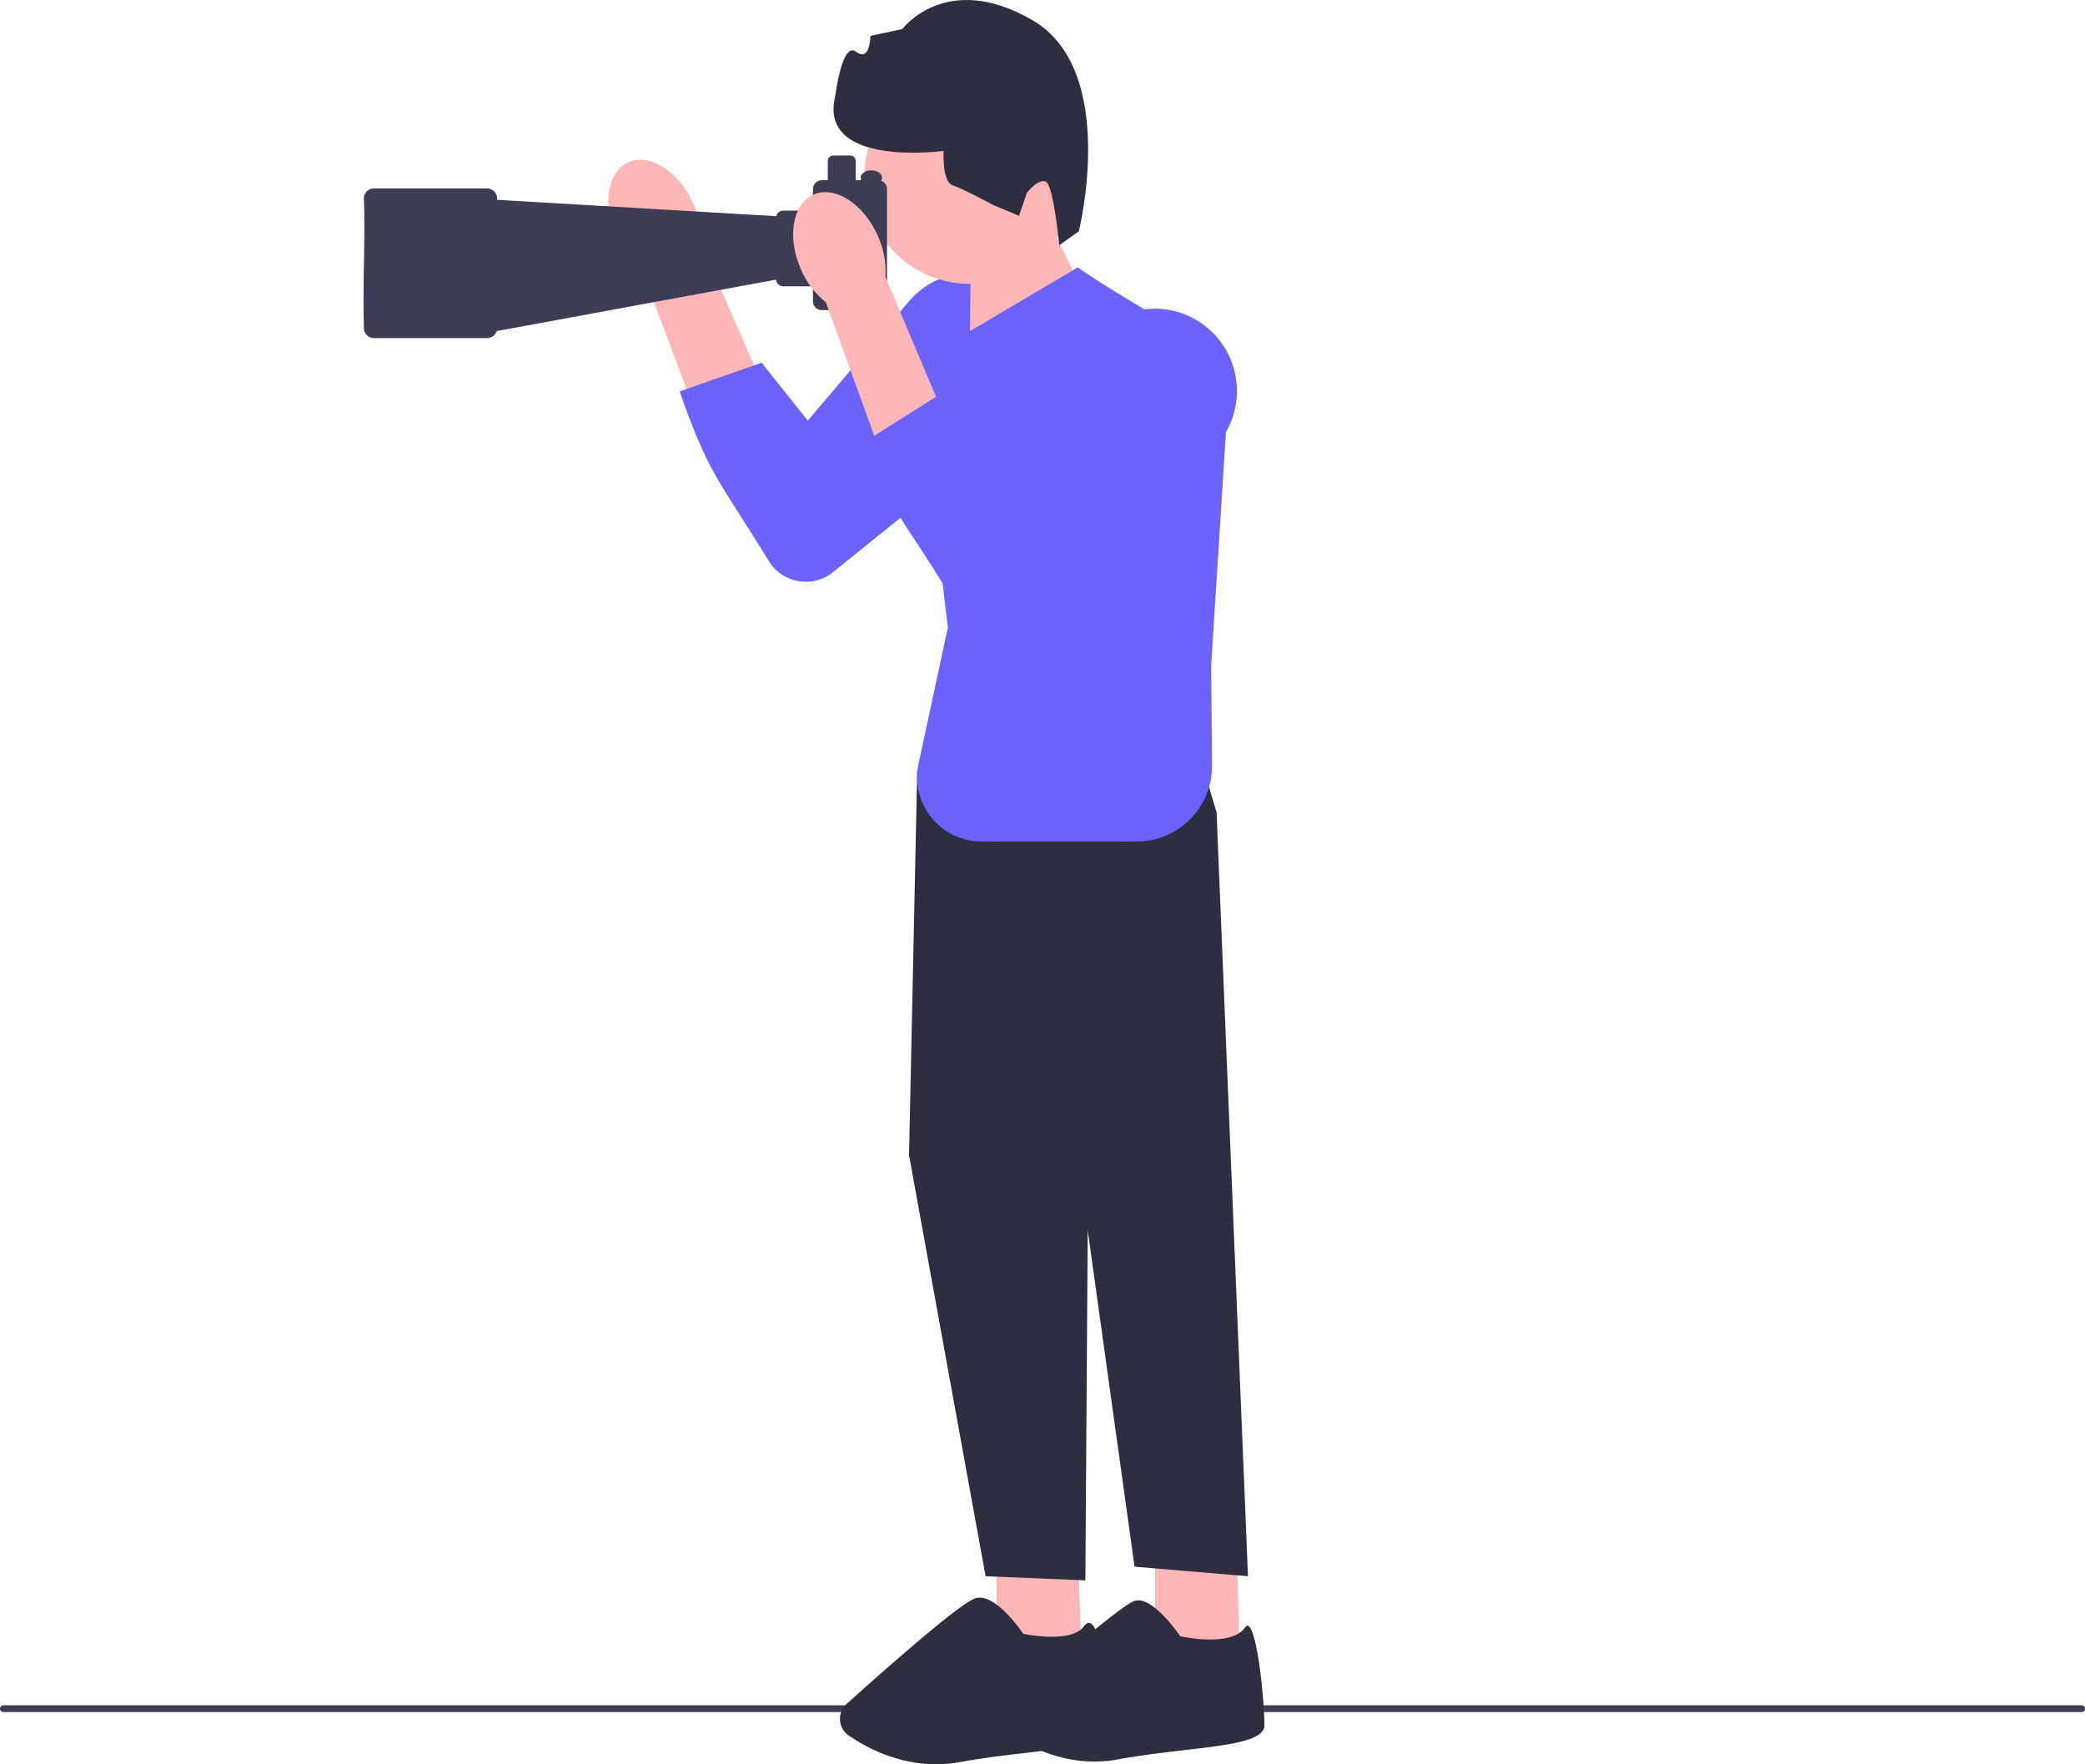 <?xml version="1.0" encoding="UTF-8"?><svg id="uuid-b539d9b7-0d68-40e8-9eaf-b6048bcecd0f" xmlns="http://www.w3.org/2000/svg" width="731.67" height="619.096" viewBox="0 0 731.67 619.096"><path d="m0,599.583c0,.66.53,1.19,1.19,1.19h729.29c.66,0,1.19-.53,1.19-1.19,0-.66-.53-1.19-1.19-1.19H1.19c-.66,0-1.19.53-1.19,1.19Z" fill="#3f3d56"/><g><polygon points="405.333 539.68 405.333 579.008 435.069 579.967 433.83 539.68 405.333 539.68" fill="#ffb6b6"/><path d="m399.448,561.563c-.402,0-.795.052-1.177.16-5.367,1.533-36.431,29.268-45.824,37.731-1.161,1.045-1.777,2.539-1.692,4.096.084,1.551.856,2.961,2.116,3.868,7.124,5.131,21.717,13.246,39.425,9.967,8.145-1.509,16.365-2.458,23.617-3.295,15.526-1.793,27.789-3.208,27.789-8.704,0-9.325-2.565-33.903-5.783-34.935-.292-.089-.63.137-1.02.682-4.924,6.893-21.839,3.225-22.557,3.067l-.188-.042-.107-.16c-.088-.132-8.37-12.435-14.598-12.435v0Z" fill="#2f2e41"/><polygon points="349.698 539.68 349.698 579.008 379.434 579.967 378.195 539.68 349.698 539.68" fill="#ffb6b6"/><polygon points="337.707 258.147 321.88 270.137 319.002 405.388 345.861 553.109 380.873 554.548 381.832 413.542 426.915 285.005 417.803 254.79 337.707 258.147" fill="#2f2e41"/><polygon points="411.568 281.168 426.915 285.005 437.946 553.109 398.139 549.751 371.76 360.304 411.568 281.168" fill="#2f2e41"/><path d="m328.467,619.096c-13.646,0-24.733-6.032-30.654-10.098-1.789-1.229-2.896-3.179-3.038-5.352-.143-2.192.711-4.29,2.344-5.759,14.697-13.221,40.12-35.62,45.252-37.086,6.652-1.906,15.579,10.815,16.727,12.502,1.858.38,17.086,3.29,21.383-2.728.82-1.147,1.589-1.198,2.094-1.037,4.592,1.472,6.45,31.032,6.45,35.848,0,6.351-12.012,7.737-28.637,9.657-7.237.836-15.44,1.783-23.553,3.284-2.876.533-5.672.768-8.368.768h0Z" fill="#2f2e41"/><g><g><path id="uuid-c0813808-1ef7-4eb6-9568-0f5da6380e83" d="m216.291,83.161c-5.081-11.225-3.169-22.977,4.27-26.248s17.586,3.177,22.668,14.406c2.094,4.458,3.045,9.357,2.775,14.288l20.904,47.836-23.576,9.464-18.105-48.162c-3.905-3.096-6.969-7.068-8.935-11.584h0Z" fill="#ffb6b6"/><path d="m360.758,103.472l0.0 0c12.744,12.017,11.946,32.521-1.694,43.511l-66.796,53.819c-7.29,5.874-18.109,3.798-22.708-4.356-17.554-28.419-20.863-29.977-31.065-59.103l28.771-10.064,16.222,20.313,35.418-41.782c10.704-12.627,29.809-13.695,41.853-2.338,0,0,0,0,0,0Z" fill="#6c63ff"/></g><polygon points="370.595 82.965 381.521 104.976 340.227 124.919 340.733 89.633 370.595 82.965" fill="#ffb6b6"/><circle cx="340.375" cy="62.459" r="37.157" fill="#ffb6b6"/><path d="m340.123,116.338l38.099-22.513h0l0.0 0c27.943,19.597,51.213,24.181,51.953,58.303l-5.15,81.394.302,35.054c.127,14.716-11.767,26.713-26.484,26.713h-54.404c-14.397,0-25.124-13.283-22.092-27.357l10.271-47.686-10.968-92.939,18.472-10.968 0-0v0Z" fill="#6c63ff"/><path d="m127.692,69.642c0-1.947,1.578-3.525,3.525-3.525h39.708c1.947,0,3.525,1.578,3.525,3.525v.481l97.933,5.729c.284-1.114,1.285-1.941,2.487-1.941h10.414v-7.607c0-1.697,1.376-3.073,3.073-3.073h2.123v-6.716c0-1.073.87-1.943,1.943-1.943h5.927c1.073,0,1.943.87,1.943,1.943v6.716h1.95c-.139-.271-.218-.562-.218-.866,0-1.435,1.68-2.598,3.752-2.598s3.752,1.163,3.752,2.598c0,.375-.117.73-.323,1.052,1.194.421,2.055,1.548,2.055,2.887v39.458c0,1.697-1.376,3.073-3.073,3.073h-19.831c-1.697,0-3.073-1.376-3.073-3.073v-5.298h-10.414c-1.34,0-2.429-1.028-2.551-2.336l-98.031,18.051c-.449,1.431-1.785,2.469-3.364,2.469h-39.708c-1.947,0-3.525-1.578-3.525-3.525-.47-16.098.572-31.392,0-45.481l-0-0s0,0,0,0Z" fill="#3f3d56"/><g><path id="uuid-3f870b41-94e7-4e99-973b-7b4b86f3e828" d="m281.027,94.42c-4.949-11.284-2.9-23.012,4.577-26.196,7.477-3.184,17.548,3.382,22.497,14.671,2.042,4.482,2.936,9.392,2.607,14.32l20.342,48.077-23.686,9.187-17.539-48.371c-3.868-3.142-6.885-7.15-8.799-11.688,0,0,0-0,0-0Z" fill="#ffb6b6"/><path d="m425.246,116.421l0.0 0c12.603,12.166,11.564,32.658-2.203,43.488l-67.422,53.033c-7.358,5.788-18.152,3.586-22.656-4.622-17.22-28.622-18.615-24.731-28.475-53.974l26.554-16.741,16.42,22.027,35.904-41.364c10.851-12.501,29.968-13.345,41.878-1.848h0Z" fill="#6c63ff"/></g><path d="m378.585,81.154l-6.87,4.922s-2.022-21.45-4.811-22.402-6.552,3.992-6.552,3.992l-2.748,8.053-9.087-3.788s-10.522-5.667-14.241-6.936-3.155-12.046-3.155-12.046c0,0-44.645,6.112-37.937-19.625,0,0,2.31-18.934,7.254-15.171s5.01-5.556,5.01-5.556l11.201-2.405s15.37-20.705,45.69-3.091c30.32,17.614,16.248,74.054,16.248,74.054,0,0,0.0 0.0 0.0 0Z" fill="#2f2e41"/></g></g></svg>